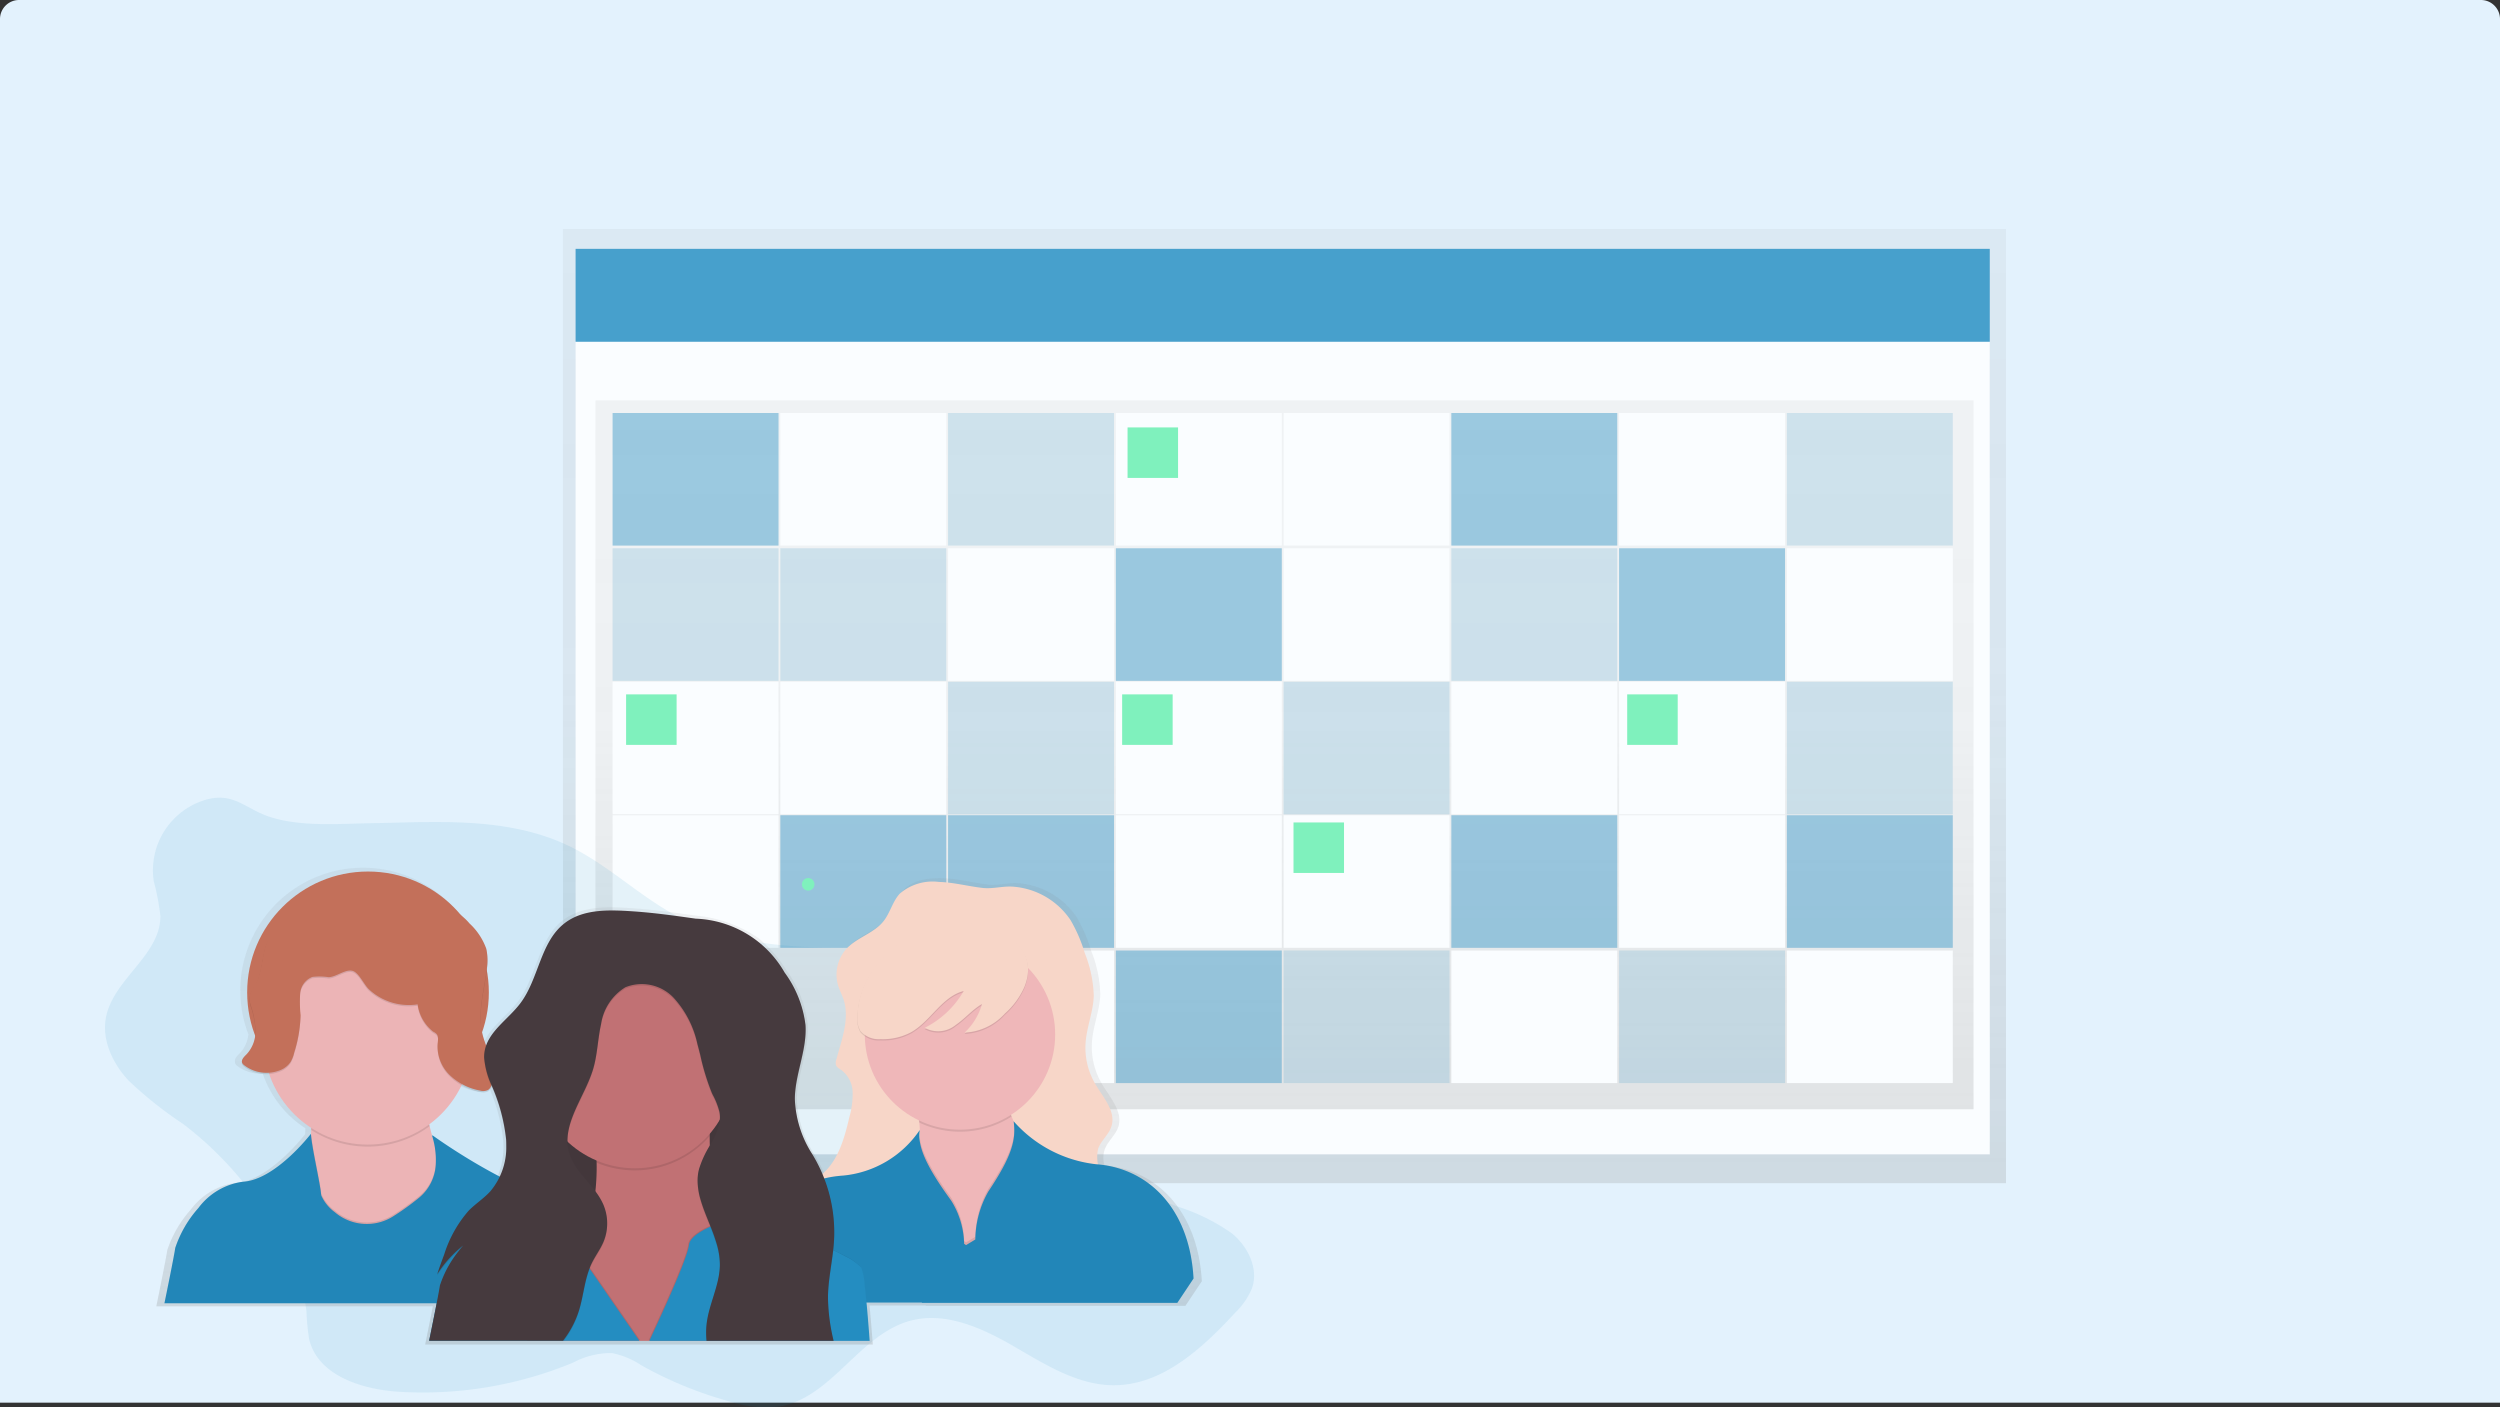 <svg xmlns="http://www.w3.org/2000/svg" xmlns:xlink="http://www.w3.org/1999/xlink" viewBox="0 0 262 147.492">
  <rect x="0" y="0" width="262" height="147.492" fill="#333333" stroke="none"/>
  <defs>
    <style>
      .cls-1 {
        fill: #e3f2fd;
      }

      .cls-2 {
        opacity: 0.82;
      }

      .cls-3 {
        fill: url(#linear-gradient);
      }

      .cls-4 {
        fill: #fff;
      }

      .cls-11, .cls-5, .cls-6, .cls-7 {
        fill: #248dc1;
      }

      .cls-6 {
        opacity: 0.5;
      }

      .cls-7 {
        opacity: 0.2;
      }

      .cls-8 {
        fill: #69f0ae;
      }

      .cls-9 {
        fill: url(#linear-gradient-3);
      }

      .cls-10 {
        fill: url(#linear-gradient-4);
      }

      .cls-11, .cls-14 {
        opacity: 0.1;
      }

      .cls-12 {
        fill: #f7d6c8;
      }

      .cls-13 {
        fill: #efb7b9;
      }

      .cls-15 {
        opacity: 0.05;
      }

      .cls-16 {
        fill: #c3705a;
      }

      .cls-17 {
        fill: #ecb4b6;
      }

      .cls-18 {
        fill: #463a3e;
      }

      .cls-19 {
        fill: #c17174;
      }
    </style>
    <linearGradient id="linear-gradient" x1="0.5" y1="1" x2="0.5" gradientUnits="objectBoundingBox">
      <stop offset="0" stop-color="gray" stop-opacity="0.251"/>
      <stop offset="0.54" stop-color="gray" stop-opacity="0.122"/>
      <stop offset="1" stop-color="gray" stop-opacity="0.102"/>
    </linearGradient>
    <linearGradient id="linear-gradient-3" x1="35.813" y1="30.815" x2="35.813" y2="29.815" xlink:href="#linear-gradient"/>
    <linearGradient id="linear-gradient-4" x1="25.656" y1="0.713" x2="25.656" y2="-0.287" xlink:href="#linear-gradient"/>
  </defs>
  <g id="card-11" transform="translate(-692 -1113)">
    <path id="Rectangle_6969" data-name="Rectangle 6969" class="cls-1" d="M2,0H260a2,2,0,0,1,2,2V147a0,0,0,0,1,0,0H0a0,0,0,0,1,0,0V2A2,2,0,0,1,2,0Z" transform="translate(692 1113)"/>
    <g id="undraw_calendar_dutt" class="cls-2" transform="translate(715.39 1137)">
      <rect id="Rectangle_6384" data-name="Rectangle 6384" class="cls-3" width="151.229" height="100" transform="translate(35.61)"/>
      <rect id="Rectangle_6385" data-name="Rectangle 6385" class="cls-4" width="148.204" height="85.161" transform="translate(36.933 11.815)"/>
      <rect id="Rectangle_6386" data-name="Rectangle 6386" class="cls-5" width="148.204" height="9.735" transform="translate(36.933 2.079)"/>
      <rect id="Rectangle_6387" data-name="Rectangle 6387" class="cls-3" width="144.423" height="74.291" transform="translate(39.013 17.958)"/>
      <rect id="Rectangle_6388" data-name="Rectangle 6388" class="cls-6" width="17.391" height="13.894" transform="translate(40.808 19.282)"/>
      <rect id="Rectangle_6389" data-name="Rectangle 6389" class="cls-4" width="17.391" height="13.894" transform="translate(58.389 19.282)"/>
      <rect id="Rectangle_6390" data-name="Rectangle 6390" class="cls-7" width="17.391" height="13.894" transform="translate(75.969 19.282)"/>
      <rect id="Rectangle_6391" data-name="Rectangle 6391" class="cls-4" width="17.391" height="13.894" transform="translate(93.549 19.282)"/>
      <rect id="Rectangle_6392" data-name="Rectangle 6392" class="cls-4" width="17.391" height="13.894" transform="translate(111.13 19.282)"/>
      <rect id="Rectangle_6393" data-name="Rectangle 6393" class="cls-6" width="17.391" height="13.894" transform="translate(128.71 19.282)"/>
      <rect id="Rectangle_6394" data-name="Rectangle 6394" class="cls-4" width="17.391" height="13.894" transform="translate(146.291 19.282)"/>
      <rect id="Rectangle_6395" data-name="Rectangle 6395" class="cls-7" width="17.391" height="13.894" transform="translate(163.871 19.282)"/>
      <rect id="Rectangle_6396" data-name="Rectangle 6396" class="cls-7" width="17.391" height="13.894" transform="translate(40.808 33.459)"/>
      <rect id="Rectangle_6397" data-name="Rectangle 6397" class="cls-7" width="17.391" height="13.894" transform="translate(58.389 33.459)"/>
      <rect id="Rectangle_6398" data-name="Rectangle 6398" class="cls-4" width="17.391" height="13.894" transform="translate(75.969 33.459)"/>
      <rect id="Rectangle_6399" data-name="Rectangle 6399" class="cls-6" width="17.391" height="13.894" transform="translate(93.549 33.459)"/>
      <rect id="Rectangle_6400" data-name="Rectangle 6400" class="cls-4" width="17.391" height="13.894" transform="translate(111.13 33.459)"/>
      <rect id="Rectangle_6401" data-name="Rectangle 6401" class="cls-7" width="17.391" height="13.894" transform="translate(128.71 33.459)"/>
      <rect id="Rectangle_6402" data-name="Rectangle 6402" class="cls-6" width="17.391" height="13.894" transform="translate(146.291 33.459)"/>
      <rect id="Rectangle_6403" data-name="Rectangle 6403" class="cls-4" width="17.391" height="13.894" transform="translate(163.871 33.459)"/>
      <rect id="Rectangle_6404" data-name="Rectangle 6404" class="cls-4" width="17.391" height="13.894" transform="translate(40.808 47.448)"/>
      <rect id="Rectangle_6405" data-name="Rectangle 6405" class="cls-4" width="17.391" height="13.894" transform="translate(58.389 47.448)"/>
      <rect id="Rectangle_6406" data-name="Rectangle 6406" class="cls-7" width="17.391" height="13.894" transform="translate(75.969 47.448)"/>
      <rect id="Rectangle_6407" data-name="Rectangle 6407" class="cls-4" width="17.391" height="13.894" transform="translate(93.549 47.448)"/>
      <rect id="Rectangle_6408" data-name="Rectangle 6408" class="cls-7" width="17.391" height="13.894" transform="translate(111.13 47.448)"/>
      <rect id="Rectangle_6409" data-name="Rectangle 6409" class="cls-4" width="17.391" height="13.894" transform="translate(128.71 47.448)"/>
      <rect id="Rectangle_6410" data-name="Rectangle 6410" class="cls-4" width="17.391" height="13.894" transform="translate(146.291 47.448)"/>
      <rect id="Rectangle_6411" data-name="Rectangle 6411" class="cls-7" width="17.391" height="13.894" transform="translate(163.871 47.448)"/>
      <rect id="Rectangle_6412" data-name="Rectangle 6412" class="cls-4" width="17.391" height="13.894" transform="translate(40.808 61.437)"/>
      <rect id="Rectangle_6413" data-name="Rectangle 6413" class="cls-6" width="17.391" height="13.894" transform="translate(58.389 61.437)"/>
      <rect id="Rectangle_6414" data-name="Rectangle 6414" class="cls-6" width="17.391" height="13.894" transform="translate(75.969 61.437)"/>
      <rect id="Rectangle_6415" data-name="Rectangle 6415" class="cls-4" width="17.391" height="13.894" transform="translate(93.549 61.437)"/>
      <rect id="Rectangle_6416" data-name="Rectangle 6416" class="cls-4" width="17.391" height="13.894" transform="translate(111.13 61.437)"/>
      <rect id="Rectangle_6417" data-name="Rectangle 6417" class="cls-6" width="17.391" height="13.894" transform="translate(128.71 61.437)"/>
      <rect id="Rectangle_6418" data-name="Rectangle 6418" class="cls-4" width="17.391" height="13.894" transform="translate(146.291 61.437)"/>
      <rect id="Rectangle_6419" data-name="Rectangle 6419" class="cls-6" width="17.391" height="13.894" transform="translate(163.871 61.437)"/>
      <rect id="Rectangle_6422" data-name="Rectangle 6422" class="cls-4" width="17.391" height="13.894" transform="translate(75.969 75.614)"/>
      <rect id="Rectangle_6423" data-name="Rectangle 6423" class="cls-6" width="17.391" height="13.894" transform="translate(93.549 75.614)"/>
      <rect id="Rectangle_6424" data-name="Rectangle 6424" class="cls-7" width="17.391" height="13.894" transform="translate(111.13 75.614)"/>
      <rect id="Rectangle_6425" data-name="Rectangle 6425" class="cls-4" width="17.391" height="13.894" transform="translate(128.71 75.614)"/>
      <rect id="Rectangle_6426" data-name="Rectangle 6426" class="cls-7" width="17.391" height="13.894" transform="translate(146.291 75.614)"/>
      <rect id="Rectangle_6427" data-name="Rectangle 6427" class="cls-4" width="17.391" height="13.894" transform="translate(163.871 75.614)"/>
      <rect id="Rectangle_6428" data-name="Rectangle 6428" class="cls-8" width="5.293" height="5.293" transform="translate(42.226 48.771)"/>
      <rect id="Rectangle_6429" data-name="Rectangle 6429" class="cls-8" width="5.293" height="5.293" transform="translate(94.778 20.794)"/>
      <rect id="Rectangle_6430" data-name="Rectangle 6430" class="cls-8" width="5.293" height="5.293" transform="translate(94.211 48.771)"/>
      <rect id="Rectangle_6431" data-name="Rectangle 6431" class="cls-8" width="5.293" height="5.293" transform="translate(112.17 62.193)"/>
      <rect id="Rectangle_6432" data-name="Rectangle 6432" class="cls-8" width="5.293" height="5.293" transform="translate(147.141 48.771)"/>
      <ellipse id="Ellipse_916" data-name="Ellipse 916" class="cls-5" cx="0.658" cy="0.658" rx="0.658" ry="0.658" transform="translate(84.534 92.344)"/>
      <ellipse id="Ellipse_919" data-name="Ellipse 919" class="cls-9" cx="0.854" cy="0.854" rx="0.854" ry="0.854" transform="translate(36.57 92.147)"/>
      <circle id="Ellipse_923" data-name="Ellipse 923" class="cls-10" cx="0.854" cy="0.854" r="0.854" transform="translate(80.716 80.222) rotate(-30)"/>
      <ellipse id="Ellipse_928" data-name="Ellipse 928" class="cls-8" cx="0.658" cy="0.658" rx="0.658" ry="0.658" transform="translate(60.65 68.021)"/>
      <ellipse id="Ellipse_930" data-name="Ellipse 930" class="cls-8" cx="0.658" cy="0.658" rx="0.658" ry="0.658" transform="translate(80.903 80.271) rotate(-30)"/>
      <ellipse id="Ellipse_934" data-name="Ellipse 934" class="cls-8" cx="0.658" cy="0.658" rx="0.658" ry="0.658" transform="translate(39.916 80.752) rotate(-60)"/>
      <circle id="Ellipse_935" data-name="Ellipse 935" class="cls-8" cx="0.854" cy="0.854" r="0.854" transform="translate(84.005 92.712) rotate(-30)"/>
      <ellipse id="Ellipse_938" data-name="Ellipse 938" class="cls-8" cx="0.658" cy="0.658" rx="0.658" ry="0.658" transform="translate(36.767 92.344)"/>
    </g>
    <g id="undraw_community_8nwl" transform="translate(702.999 1196.542)">
      <path id="Path_45195" data-name="Path 45195" class="cls-11" d="M49.6,164.017a24.711,24.711,0,0,1,.7,3.685c.016,4.091-4.947,6.6-5.707,10.623-.451,2.385.718,4.821,2.365,6.6a41.4,41.4,0,0,0,5.683,4.524,36.392,36.392,0,0,1,11.922,15.772,15.135,15.135,0,0,1,1.048,3.9,22.276,22.276,0,0,0,.282,2.927c.905,3.782,5.495,5.25,9.375,5.495a41.115,41.115,0,0,0,18.291-3.055,8.414,8.414,0,0,1,4.04-1,8.431,8.431,0,0,1,3.093,1.276,41.02,41.02,0,0,0,9.146,3.766,12.479,12.479,0,0,0,5.426.542c5.42-.956,8.3-7.529,13.618-8.967,3.679-.994,7.508.743,10.807,2.649s6.705,4.1,10.514,4.108c5.082.007,9.259-3.839,12.706-7.573a7.724,7.724,0,0,0,1.8-2.612c.7-2.049-.434-4.35-2.108-5.727a20.6,20.6,0,0,0-5.8-2.846,50.324,50.324,0,0,1-9.731-5.082,19.059,19.059,0,0,1-5.233-4.769,28.781,28.781,0,0,1-2.636-5.523c-1.706-4.14-4.119-8.346-8.148-10.289-3.29-1.587-7.111-1.409-10.763-1.451-5.381-.06-10.9-.707-15.669-3.2-4.029-2.1-7.338-5.42-11.427-7.407-6.5-3.158-13.939-2.539-20.946-2.419-3.368.057-7.371.393-10.605-.71-2.392-.816-3.624-2.484-6.372-1.812A7.713,7.713,0,0,0,49.6,164.017Z" transform="translate(-44.49 -155.23)"/>
      <path id="Path_45196" data-name="Path 45196" class="cls-3" d="M193.478,254.26a2.71,2.71,0,0,1,.051-1.719c.325-.841,1.118-1.448,1.4-2.308.518-1.6-.878-3.091-1.734-4.539a7.623,7.623,0,0,1-1.02-4.444c.133-1.665.815-3.257.867-4.927a13.181,13.181,0,0,0-.955-4.543,15.73,15.73,0,0,0-1.524-3.533,8.085,8.085,0,0,0-6.047-3.543c-1.133-.1-2.241.268-3.354.124-1.546-.2-3.007-.6-4.583-.65-1.5-.044-3.152.145-4.172,1.242-.779.84-1.029,2.053-1.742,2.951-1.012,1.274-2.783,1.71-3.9,2.89a4.094,4.094,0,0,0-.925,3.949c.155.5.409.97.573,1.47.693,2.088-.217,4.321-.766,6.45a.975.975,0,0,0-.033.542c.087.26.36.4.586.551a3.068,3.068,0,0,1,1.192,2.314,8.7,8.7,0,0,1-.338,2.659c-.519,2.221-1.169,4.6-2.88,6.078a15.637,15.637,0,0,0-1.1-2.142,11.635,11.635,0,0,1-1.835-5.8.075.075,0,0,1,0-.018c0-.108.005-.217.012-.325.135-2.367,1.159-4.651,1.136-7.008q0-.286-.016-.573a11.825,11.825,0,0,0-2.213-5.572,13.569,13.569,0,0,0-2.96-3.4,13.786,13.786,0,0,0-6.511-2.342c-2.31-.323-4.412-.627-6.74-.783-2.5-.168-5.259-.262-7.239,1.279-2.581,2.01-2.724,5.891-4.691,8.5-1.171,1.554-3.035,2.755-3.652,4.521a10.918,10.918,0,0,1-.416-1.328l-.02-.09a12.925,12.925,0,0,0,.5-6.637,8.169,8.169,0,0,0,.075-1.084,4.268,4.268,0,0,0-.127-1.172,6.734,6.734,0,0,0-1.79-2.7,7.928,7.928,0,0,0-.878-.851,12.869,12.869,0,0,0-21.944,12.791,3.369,3.369,0,0,1-.907,1.979c-.24.237-.55.534-.5.838a.409.409,0,0,0,.035.255.713.713,0,0,0,.217.237,3.9,3.9,0,0,0,2.655.791,11.1,11.1,0,0,0,4.47,5.738q0,.108-.008.21c0,.12-.01.24-.015.361V251c0-.011-3.774,4.92-7.263,5.1a7.072,7.072,0,0,0-4.718,2.79,12.22,12.22,0,0,0-2.469,4.253c-.144,1.006-1.15,5.895-1.15,5.895h28.979c-.343,1.76-.8,4-.8,4H169.2c-.108-1.508-.229-2.9-.34-4.082h5.9l-.007.036h27.207l1.726-2.59C203.253,258.868,198.8,254.719,193.478,254.26Zm-67.737-8.429a7.029,7.029,0,0,0,1.951.7,1.173,1.173,0,0,0,.879-.067,1.01,1.01,0,0,0,.354-.5l.013.033a19.144,19.144,0,0,1,1.54,5.723c.012.186.02.373.021.56a8.106,8.106,0,0,1-.684,3.28,63.224,63.224,0,0,1-7.075-4.336l-.153-.065c0,.012.053.147.116.376.015.055.031.116.048.181q-.232-.751-.419-1.534L122.29,250a11.114,11.114,0,0,0,3.451-4.167Z" transform="translate(-88.731 -215.676)"/>
      <path id="Path_45202" data-name="Path 45202" class="cls-12" d="M731.613,236.731a5.275,5.275,0,0,0-4.106,1.223c-.767.826-1.012,2.021-1.715,2.9-1,1.254-2.738,1.683-3.842,2.844a4.03,4.03,0,0,0-.911,3.887c.153.494.4.955.565,1.446.682,2.06-.208,4.252-.759,6.348a.955.955,0,0,0-.031.535c.085.256.354.39.577.542a3,3,0,0,1,1.169,2.276,8.739,8.739,0,0,1-.333,2.617c-.532,2.276-1.2,4.727-3.052,6.161-.78.612-1.823,1.109-2.027,2.084-.239,1.143.852,2.114,1.9,2.631,3.071,1.518,6.636,1.539,10,2.216,2.958.6,5.909,1.726,8.9,1.34a17.957,17.957,0,0,0,3.873-1.106l7.863-2.9a2.045,2.045,0,0,0,.618-.311,1.46,1.46,0,0,0,.232-1.705,6.209,6.209,0,0,0-1.138-1.449,3.762,3.762,0,0,1-1.09-3.679c.325-.828,1.1-1.425,1.374-2.276.509-1.572-.867-3.044-1.7-4.468a7.5,7.5,0,0,1-1-4.369c.131-1.639.8-3.206.851-4.85a12.983,12.983,0,0,0-.94-4.471,15.5,15.5,0,0,0-1.5-3.477,7.964,7.964,0,0,0-5.953-3.488c-1.115-.1-2.2.263-3.3.122C734.6,237.173,733.164,236.778,731.613,236.731Z" transform="translate(-644.204 -227.846)"/>
      <path id="Path_45203" data-name="Path 45203" class="cls-13" d="M814.7,424.1s-8.914-5.589-5.448-12.032a9.941,9.941,0,0,0,1.229-4.185,9.016,9.016,0,0,0,0-1.018v-.049q-.017-.262-.047-.516a10.5,10.5,0,0,0-2.6-5.618s14.786-4.315,12.31-.425c-1.149,1.806-.805,3.577-.036,5.41.081.193.168.388.258.582.889,1.933,2.122,3.935,2.467,6.106C823.547,416.816,814.7,424.1,814.7,424.1Z" transform="translate(-725.095 -372.205)"/>
      <path id="Path_45204" data-name="Path 45204" class="cls-14" d="M820.151,400.257c-1.149,1.806-.805,3.577-.036,5.41a9.991,9.991,0,0,1-9.68.637,10.49,10.49,0,0,0-2.595-5.623S822.627,396.365,820.151,400.257Z" transform="translate(-725.095 -372.201)"/>
      <circle id="Ellipse_1387" data-name="Ellipse 1387" class="cls-13" cx="9.976" cy="9.976" r="9.976" transform="translate(79.631 14.896)"/>
      <path id="Path_45205" data-name="Path 45205" class="cls-14" d="M832.24,474.068v-.049l.012-.019A.322.322,0,0,0,832.24,474.068Z" transform="translate(-746.851 -439.401)"/>
      <path id="Path_45206" data-name="Path 45206" class="cls-14" d="M819.763,486.725s-8.914-5.589-5.448-12.032a9.939,9.939,0,0,0,1.229-4.185c.2,1.591,1.3,3.569,3.3,6.308a8.867,8.867,0,0,1,1.358,4.526l.2.144.976-.59a10.374,10.374,0,0,1,1.364-5.025c2.319-3.469,2.869-5.2,2.7-7,.889,1.933,2.122,3.935,2.467,6.106C828.606,479.438,819.763,486.725,819.763,486.725Z" transform="translate(-730.155 -434.827)"/>
      <path id="Path_45207" data-name="Path 45207" class="cls-5" d="M700.933,472.649a13.5,13.5,0,0,1-8.672-4.509c.283,1.932-.177,3.661-2.654,7.371a10.39,10.39,0,0,0-1.357,5.022l-.976.59-.2-.144a8.856,8.856,0,0,0-1.358-4.526c-2.476-3.4-3.577-5.625-3.29-7.394a10.931,10.931,0,0,1-8.03,4.776c-5.306.354-9.763,4.1-10.189,10.966l1.7,2.335h16.744l-.006.036h26.774l1.7-2.551C710.7,477.129,706.245,473.035,700.933,472.649Z" transform="translate(-597.034 -434.176)"/>
      <path id="Path_45208" data-name="Path 45208" class="cls-15" d="M700.933,472.649a13.5,13.5,0,0,1-8.672-4.509c.283,1.932-.177,3.661-2.654,7.371a10.39,10.39,0,0,0-1.357,5.022l-.976.59-.2-.144a8.856,8.856,0,0,0-1.358-4.526c-2.476-3.4-3.577-5.625-3.29-7.394a10.931,10.931,0,0,1-8.03,4.776c-5.306.354-9.763,4.1-10.189,10.966l1.7,2.335h16.744l-.006.036h26.774l1.7-2.551C710.7,477.129,706.245,473.035,700.933,472.649Z" transform="translate(-597.034 -434.176)"/>
      <path id="Path_45209" data-name="Path 45209" class="cls-14" d="M789.44,281.737a8.128,8.128,0,0,1-2.044,2.775,6.051,6.051,0,0,1-4.221,1.994A6.474,6.474,0,0,0,785,283.513c-1.008.587-1.77,1.518-2.733,2.18A2.913,2.913,0,0,1,779,286a9.784,9.784,0,0,0,4.083-3.858c-2.285.593-3.458,3.166-5.516,4.322a6.258,6.258,0,0,1-3.2.722,2.509,2.509,0,0,1-2.1-.852,2.419,2.419,0,0,1-.325-1.315,8.986,8.986,0,0,1,2.1-5.737,15.029,15.029,0,0,1,4.886-3.8,6.756,6.756,0,0,1,2.08-.759,7.522,7.522,0,0,1,2.738.268,15.614,15.614,0,0,1,3.407,1.084C789.447,277.208,790.446,279.261,789.44,281.737Z" transform="translate(-693.089 -261.687)"/>
      <path id="Path_45210" data-name="Path 45210" class="cls-12" d="M789.44,280.427A8.128,8.128,0,0,1,787.4,283.2a6.051,6.051,0,0,1-4.221,1.994A6.474,6.474,0,0,0,785,282.2c-1.008.588-1.77,1.518-2.733,2.18a2.913,2.913,0,0,1-3.264.312,9.784,9.784,0,0,0,4.083-3.858c-2.285.593-3.458,3.166-5.516,4.322a6.259,6.259,0,0,1-3.2.722,2.509,2.509,0,0,1-2.1-.852,2.419,2.419,0,0,1-.325-1.315,8.986,8.986,0,0,1,2.1-5.737,15.029,15.029,0,0,1,4.886-3.8,6.755,6.755,0,0,1,2.08-.759,7.521,7.521,0,0,1,2.738.268,15.616,15.616,0,0,1,3.407,1.084C789.447,275.9,790.446,277.951,789.44,280.427Z" transform="translate(-693.089 -260.519)"/>
      <circle id="Ellipse_1388" data-name="Ellipse 1388" class="cls-16" cx="12.664" cy="12.664" r="12.664" transform="translate(14.904 7.794)"/>
      <path id="Path_45211" data-name="Path 45211" class="cls-17" d="M244.053,397.717s-11.6,2.971-11.886,3.252-9.763.778-7-5.023a21.375,21.375,0,0,0,1.563-7.832c.005-.119.011-.237.015-.356a57.849,57.849,0,0,0-.445-9.076s13.441-5.311,12.451,2.76a16.864,16.864,0,0,0,.406,5.922c.15.633.325,1.252.52,1.853A31.587,31.587,0,0,0,244.053,397.717Z" transform="translate(-205.13 -352.886)"/>
      <path id="Path_45212" data-name="Path 45212" class="cls-14" d="M252.6,387.384a10.9,10.9,0,0,1-12.412.395,57.85,57.85,0,0,0-.446-9.076s13.441-5.311,12.451,2.76A16.911,16.911,0,0,0,252.6,387.384Z" transform="translate(-218.575 -352.904)"/>
      <circle id="Ellipse_1389" data-name="Ellipse 1389" class="cls-17" cx="10.895" cy="10.895" r="10.895" transform="translate(16.637 14.621)"/>
      <path id="Path_45213" data-name="Path 45213" class="cls-14" d="M244.053,489.4s-11.6,2.971-11.886,3.252-9.763.778-7-5.023a21.375,21.375,0,0,0,1.563-7.832c.108,1.468.947,5.022,1.055,6.2a1.031,1.031,0,0,0,.041.2,4.368,4.368,0,0,0,1.393,1.706l.04.034a5.167,5.167,0,0,0,6.085.406,27.451,27.451,0,0,0,2.771-2,4.847,4.847,0,0,0,1.7-3.685,7.89,7.89,0,0,0-.141-1.776A31.568,31.568,0,0,0,244.053,489.4Z" transform="translate(-205.13 -444.572)"/>
      <path id="Path_45214" data-name="Path 45214" class="cls-5" d="M149.334,498.039H102s.991-4.811,1.132-5.8a11.993,11.993,0,0,1,2.431-4.187,6.979,6.979,0,0,1,4.644-2.747c3.431-.18,7.145-5.023,7.145-5.023h0c.082,1.409.952,5.089,1.061,6.3a1.031,1.031,0,0,0,.041.2,4.368,4.368,0,0,0,1.393,1.706l.04.034a5.166,5.166,0,0,0,6.085.408,27.568,27.568,0,0,0,2.771-2,4.847,4.847,0,0,0,1.7-3.685,8.163,8.163,0,0,0-.3-2.438,3.864,3.864,0,0,0-.115-.37l.151.064s6.409,4.661,12.281,6.567a7.021,7.021,0,0,1,1.925.976,8.321,8.321,0,0,1,1.307,1.174,12.17,12.17,0,0,1,1.951,3A20.6,20.6,0,0,1,149.334,498.039Z" transform="translate(-95.766 -445)"/>
      <path id="Path_45215" data-name="Path 45215" class="cls-15" d="M149.334,498.039H102s.991-4.811,1.132-5.8a11.993,11.993,0,0,1,2.431-4.187,6.979,6.979,0,0,1,4.644-2.747c3.431-.18,7.145-5.023,7.145-5.023h0c.082,1.409.952,5.089,1.061,6.3a1.031,1.031,0,0,0,.041.2,4.368,4.368,0,0,0,1.393,1.706l.04.034a5.166,5.166,0,0,0,6.085.408,27.568,27.568,0,0,0,2.771-2,4.847,4.847,0,0,0,1.7-3.685,8.163,8.163,0,0,0-.3-2.438,3.864,3.864,0,0,0-.115-.37l.151.064s6.409,4.661,12.281,6.567a7.021,7.021,0,0,1,1.925.976,8.321,8.321,0,0,1,1.307,1.174,12.17,12.17,0,0,1,1.951,3A20.6,20.6,0,0,1,149.334,498.039Z" transform="translate(-95.766 -445)"/>
      <path id="Path_45216" data-name="Path 45216" class="cls-14" d="M195.254,259.11a4.362,4.362,0,0,0,1.618,2.853,1.42,1.42,0,0,1,.354.242c.238.259.166.663.13,1.015a4.2,4.2,0,0,0,1.244,3.291,6.185,6.185,0,0,0,3.187,1.635,1.159,1.159,0,0,0,.867-.066,1.011,1.011,0,0,0,.356-.511,4.319,4.319,0,0,0-.086-2.764c-.276-.9-.684-1.754-.893-2.67-.5-2.173.162-4.419.459-6.63a5.692,5.692,0,0,0-.034-2.209,6.634,6.634,0,0,0-1.761-2.659,5.433,5.433,0,0,0-1.3-1.133c-1.489-.814-3.407-.091-5-.684a18.741,18.741,0,0,1-1.783-.976,6.462,6.462,0,0,0-4.222-.39,19.246,19.246,0,0,0-4.04,1.507l-1,.453a7.507,7.507,0,0,0-3.678,2.746c-.808,1.448-.583,3.3-1.391,4.75a3.941,3.941,0,0,0-.65,1.348,2.689,2.689,0,0,0,.17,1.068,8.549,8.549,0,0,1,.451,2.6,3.5,3.5,0,0,1-.928,2.413c-.264.262-.618.6-.455.933a.7.7,0,0,0,.217.234,3.838,3.838,0,0,0,3.656.542,2.375,2.375,0,0,0,1.192-.9,3.522,3.522,0,0,0,.384-1.006,14.05,14.05,0,0,0,.66-3.895,13.779,13.779,0,0,1-.043-2.276,2.035,2.035,0,0,1,1.281-1.734,6.391,6.391,0,0,1,1.688.027c.815-.007,1.815-.911,2.57-.645.65.23,1.165,1.474,1.7,1.951A6.174,6.174,0,0,0,195.254,259.11Z" transform="translate(-162.484 -237.253)"/>
      <path id="Path_45217" data-name="Path 45217" class="cls-16" d="M195.325,257.756a4.362,4.362,0,0,0,1.618,2.853,1.421,1.421,0,0,1,.35.236c.238.259.166.663.13,1.015a4.194,4.194,0,0,0,1.244,3.291,6.185,6.185,0,0,0,3.187,1.635,1.159,1.159,0,0,0,.867-.066,1.011,1.011,0,0,0,.356-.511,4.319,4.319,0,0,0-.086-2.764c-.276-.9-.684-1.754-.893-2.67-.5-2.173.161-4.419.458-6.63a5.692,5.692,0,0,0-.034-2.209,6.633,6.633,0,0,0-1.761-2.659,5.434,5.434,0,0,0-1.3-1.133c-1.489-.814-3.407-.091-5-.684a18.741,18.741,0,0,1-1.783-.976,6.462,6.462,0,0,0-4.222-.39,19.245,19.245,0,0,0-4.04,1.507l-.987.455a7.508,7.508,0,0,0-3.678,2.746c-.808,1.448-.583,3.3-1.391,4.75a3.941,3.941,0,0,0-.65,1.348,2.689,2.689,0,0,0,.17,1.068,8.548,8.548,0,0,1,.451,2.6,3.5,3.5,0,0,1-.928,2.413c-.264.262-.618.6-.455.933a.7.7,0,0,0,.217.234,3.838,3.838,0,0,0,3.656.542,2.375,2.375,0,0,0,1.192-.9,3.521,3.521,0,0,0,.384-1.006,14.05,14.05,0,0,0,.66-3.895,13.78,13.78,0,0,1-.043-2.276,2.035,2.035,0,0,1,1.281-1.734,6.394,6.394,0,0,1,1.688.027c.815-.007,1.815-.911,2.57-.645.65.23,1.165,1.474,1.7,1.951A6.131,6.131,0,0,0,195.325,257.756Z" transform="translate(-162.556 -236.041)"/>
      <rect id="Rectangle_9019" data-name="Rectangle 9019" class="cls-18" width="24.834" height="21.295" transform="translate(44.229 26.343)"/>
      <rect id="Rectangle_9020" data-name="Rectangle 9020" class="cls-15" width="24.834" height="21.295" transform="translate(44.229 26.343)"/>
      <path id="Path_45218" data-name="Path 45218" class="cls-19" d="M474.016,428.56H452.77a10.807,10.807,0,0,1,2.639-5.07A18.753,18.753,0,0,0,458.4,418.7q.3-.7.542-1.4a20.461,20.461,0,0,0,.953-4.273,1.2,1.2,0,0,1,.014-.124,23.345,23.345,0,0,0,.132-3.026v-.217a27.578,27.578,0,0,0-1.219-7.308l-.027-.085c-.231-.727-.4-1.136-.4-1.136s.422-.229,1.118-.566l.059-.028c2.559-1.229,8.617-3.794,11.288-1.966l.043.029c.934.666,1.437,1.887,1.2,3.922v.024a1.075,1.075,0,0,1-.012.108,39.371,39.371,0,0,0-.2,4.221c0,.07,0,.141,0,.217q0,.5.011,1v.137c.022,1.095.07,2.225.139,3.372.094,1.59.229,3.21.384,4.8.066.68.138,1.355.217,2.019.009.078.017.158.026.235.091.81.185,1.6.282,2.373l.007.05C473.325,424.14,473.733,426.808,474.016,428.56Z" transform="translate(-408.514 -371.582)"/>
      <path id="Path_45219" data-name="Path 45219" class="cls-14" d="M518.346,402.568v.024a39,39,0,0,0-.217,4.336v.217a10.342,10.342,0,0,1-11.842,2.784v-.217a27.523,27.523,0,0,0-1.247-7.393c-.231-.727-.4-1.136-.4-1.136s.422-.229,1.118-.566c2.534-1.225,8.718-3.87,11.387-1.971C518.078,399.311,518.581,400.533,518.346,402.568Z" transform="translate(-454.761 -371.621)"/>
      <circle id="Ellipse_1390" data-name="Ellipse 1390" class="cls-19" cx="10.332" cy="10.332" r="10.332" transform="translate(45.205 18.229)"/>
      <path id="Path_45220" data-name="Path 45220" class="cls-14" d="M380.582,578.426H358.54s.991-4.811,1.132-5.8a11.994,11.994,0,0,1,2.431-4.187,10.694,10.694,0,0,1,6.577-2.334c4.216-.063,5.443,1.389,5.775,2.462a2.4,2.4,0,0,1,.087,1.115l.8,1.156Z" transform="translate(-324.498 -521.519)"/>
      <path id="Path_45221" data-name="Path 45221" class="cls-5" d="M379.932,579.076H357.89s.991-4.811,1.132-5.8a11.994,11.994,0,0,1,2.431-4.187,10.694,10.694,0,0,1,6.577-2.334c4.216-.063,5.443,1.389,5.775,2.462a2.4,2.4,0,0,1,.087,1.115l.8,1.156Z" transform="translate(-323.918 -522.099)"/>
      <path id="Path_45222" data-name="Path 45222" class="cls-14" d="M593.255,575.432H570.16c1.1-2.344,3.988-8.591,4.148-10.036.062-.559.658-1.084,1.447-1.529a8.213,8.213,0,0,1,.769-.388l.048-.022q.217-.1.439-.177a8.8,8.8,0,0,1,6.179.049c1.9.721,4.336,1.692,6.235,2.6l.015.008c.488.234.942.463,1.342.683a5.27,5.27,0,0,1,1.609,1.161,7.4,7.4,0,0,1,.341,1.843C592.9,571.018,593.078,573.086,593.255,575.432Z" transform="translate(-513.179 -518.525)"/>
      <path id="Path_45223" data-name="Path 45223" class="cls-5" d="M593.9,576.082H570.81c1.1-2.344,3.988-8.591,4.148-10.036.062-.559.658-1.084,1.447-1.529a8.227,8.227,0,0,1,.769-.388l.048-.022q.217-.1.439-.177a8.8,8.8,0,0,1,6.179.049c1.9.721,4.336,1.692,6.235,2.6l.015.008c.488.234.942.463,1.342.683a5.268,5.268,0,0,1,1.609,1.161,7.4,7.4,0,0,1,.341,1.843C593.548,571.668,593.728,573.737,593.9,576.082Z" transform="translate(-513.758 -519.104)"/>
      <path id="Path_45224" data-name="Path 45224" class="cls-14" d="M400.615,299.253q0,.5-.027,1-.015.244-.037.488c-.01.117-.022.233-.034.349l-.015.134c-.177,1.576-.5,3.143-.542,4.727v.224a19.728,19.728,0,0,0,.559,4.41h-13.3c-.022-.27-.033-.542-.029-.81a7.1,7.1,0,0,1,.04-.726c.2-2,1.225-3.863,1.379-5.846l.007-.091c.01-.148.015-.3.013-.448v-.04a7.665,7.665,0,0,0-.3-1.936l-.026-.094a19.492,19.492,0,0,0-.65-1.843l-.048-.12c-.361-.9-.74-1.8-1-2.693a7.164,7.164,0,0,1-.313-2.06c0-.125.008-.249.017-.374.009-.1.021-.2.036-.307a4.8,4.8,0,0,1,.1-.478,10.505,10.505,0,0,1,1.123-2.449h0a7.045,7.045,0,0,0,1.048-2.686,3.1,3.1,0,0,0,.012-.353h0a3.112,3.112,0,0,0-.043-.453,7.776,7.776,0,0,0-.732-1.86c-.028-.062-.056-.124-.083-.186,0-.01-.009-.02-.012-.029a24.893,24.893,0,0,1-1.187-3.916c-.014-.057-.028-.115-.043-.171-.081-.325-.165-.65-.254-.976a10.448,10.448,0,0,0-2.493-4.845,4.625,4.625,0,0,0-5.062-1.113,5.465,5.465,0,0,0-2.545,3.851c-.348,1.552-.376,3.173-.828,4.7q-.049.167-.108.333c-.02.056-.039.108-.059.17a17.039,17.039,0,0,1-.692,1.644l-.027.057c-.824,1.753-1.781,3.475-1.811,5.237v.165a4.542,4.542,0,0,0,.189,1.236,6.157,6.157,0,0,0,1.067,1.951q.135.177.277.35c.455.559.95,1.1,1.382,1.678l.014.018a6.857,6.857,0,0,1,.827,1.38,5.037,5.037,0,0,1,.022,3.891,7.314,7.314,0,0,1-.422.83c-.279.481-.585.95-.827,1.45a5.406,5.406,0,0,0-.217.513c-.542,1.4-.659,2.941-1.1,4.381a9.947,9.947,0,0,1-1.575,3.067H358.19c.164-.8.976-4.769,1.1-5.66a11.994,11.994,0,0,1,2.431-4.187q-.184.145-.354.292a12.058,12.058,0,0,0-2.36,2.716c.031-.1.064-.2.1-.294.2-.592.413-1.178.631-1.757a12.763,12.763,0,0,1,2.591-4.632c.71-.713,1.574-1.263,2.25-2.008a7.165,7.165,0,0,0,1.671-4.906c0-.184-.008-.367-.02-.551a18.82,18.82,0,0,0-1.518-5.637,8.1,8.1,0,0,1-.782-3.035,3.385,3.385,0,0,1,.031-.434c.3-2.143,2.466-3.426,3.768-5.155,1.936-2.572,2.077-6.4,4.617-8.37,1.951-1.518,4.661-1.424,7.125-1.26,2.292.154,4.36.452,6.634.771a11.237,11.237,0,0,1,9.32,5.662,11.653,11.653,0,0,1,2.179,5.484c.01.142.015.283.015.423.023,2.32-.984,4.568-1.118,6.9-.005.108-.01.217-.011.325a.075.075,0,0,0,0,.017,11.37,11.37,0,0,0,1.806,5.853A15.7,15.7,0,0,1,400.615,299.253Z" transform="translate(-324.186 -253.608)"/>
      <path id="Path_45225" data-name="Path 45225" class="cls-18" d="M400.348,298.121c0,.286-.011.573-.027.858q-.015.244-.037.488t-.049.483c-.177,1.576-.5,3.143-.542,4.727v.365a20.364,20.364,0,0,0,.591,4.41h-13.32c-.025-.27-.04-.542-.042-.81a7.748,7.748,0,0,1,.04-.867c.2-2,1.225-3.863,1.379-5.846.011-.145.018-.29.02-.434v-.1a7.756,7.756,0,0,0-.324-2.07,19.5,19.5,0,0,0-.65-1.843c-.375-.942-.777-1.877-1.046-2.818a7.329,7.329,0,0,1-.313-1.922,5.046,5.046,0,0,1,.017-.516c.009-.1.021-.2.036-.307a4.8,4.8,0,0,1,.1-.478,10.5,10.5,0,0,1,1.123-2.449,7.033,7.033,0,0,0,1.05-2.69c.007-.07.01-.142.012-.217h0a3.035,3.035,0,0,0-.043-.6,7.775,7.775,0,0,0-.732-1.86c-.028-.062-.056-.124-.083-.186a24.365,24.365,0,0,1-1.2-3.946c-.1-.384-.193-.767-.3-1.148a10.448,10.448,0,0,0-2.493-4.845,4.6,4.6,0,0,0-5.058-1.1,5.465,5.465,0,0,0-2.545,3.851c-.348,1.552-.376,3.173-.828,4.7-.05.168-.108.336-.164.5-.2.571-.453,1.138-.718,1.7-.847,1.8-1.832,3.567-1.811,5.379v.023a4.542,4.542,0,0,0,.189,1.236,6.156,6.156,0,0,0,1.067,1.951q.135.177.277.35c.461.566.96,1.113,1.4,1.7a6.857,6.857,0,0,1,.827,1.38,5.037,5.037,0,0,1,.022,3.891,7.311,7.311,0,0,1-.422.83c-.279.481-.585.95-.827,1.45a5.413,5.413,0,0,0-.217.513c-.542,1.4-.659,2.941-1.1,4.381a9.972,9.972,0,0,1-1.683,3.207H357.89s.991-4.811,1.132-5.8A11.48,11.48,0,0,1,361.1,299.9c.108-.145.232-.29.354-.434a12.147,12.147,0,0,0-2.617,2.855l-.1.152c.225-.693.474-1.377.728-2.051a12.763,12.763,0,0,1,2.591-4.632c.71-.713,1.574-1.263,2.25-2.008a7.142,7.142,0,0,0,1.672-4.769c0-.232,0-.463-.02-.693a18.819,18.819,0,0,0-1.518-5.637,8.658,8.658,0,0,1-.782-2.9,3.523,3.523,0,0,1,.031-.571c.3-2.131,2.467-3.409,3.769-5.143,1.936-2.572,2.077-6.4,4.617-8.37,1.951-1.518,4.661-1.424,7.125-1.26,2.292.154,4.36.452,6.634.771a11.216,11.216,0,0,1,9.321,5.657,11.653,11.653,0,0,1,2.179,5.484q.02.283.015.565c-.018,2.269-.988,4.473-1.118,6.756-.009.154-.013.307-.011.462a.075.075,0,0,0,0,.017,11.454,11.454,0,0,0,1.806,5.709A15.7,15.7,0,0,1,400.348,298.121Z" transform="translate(-323.918 -252.476)"/>
    </g>
  </g>
</svg>
